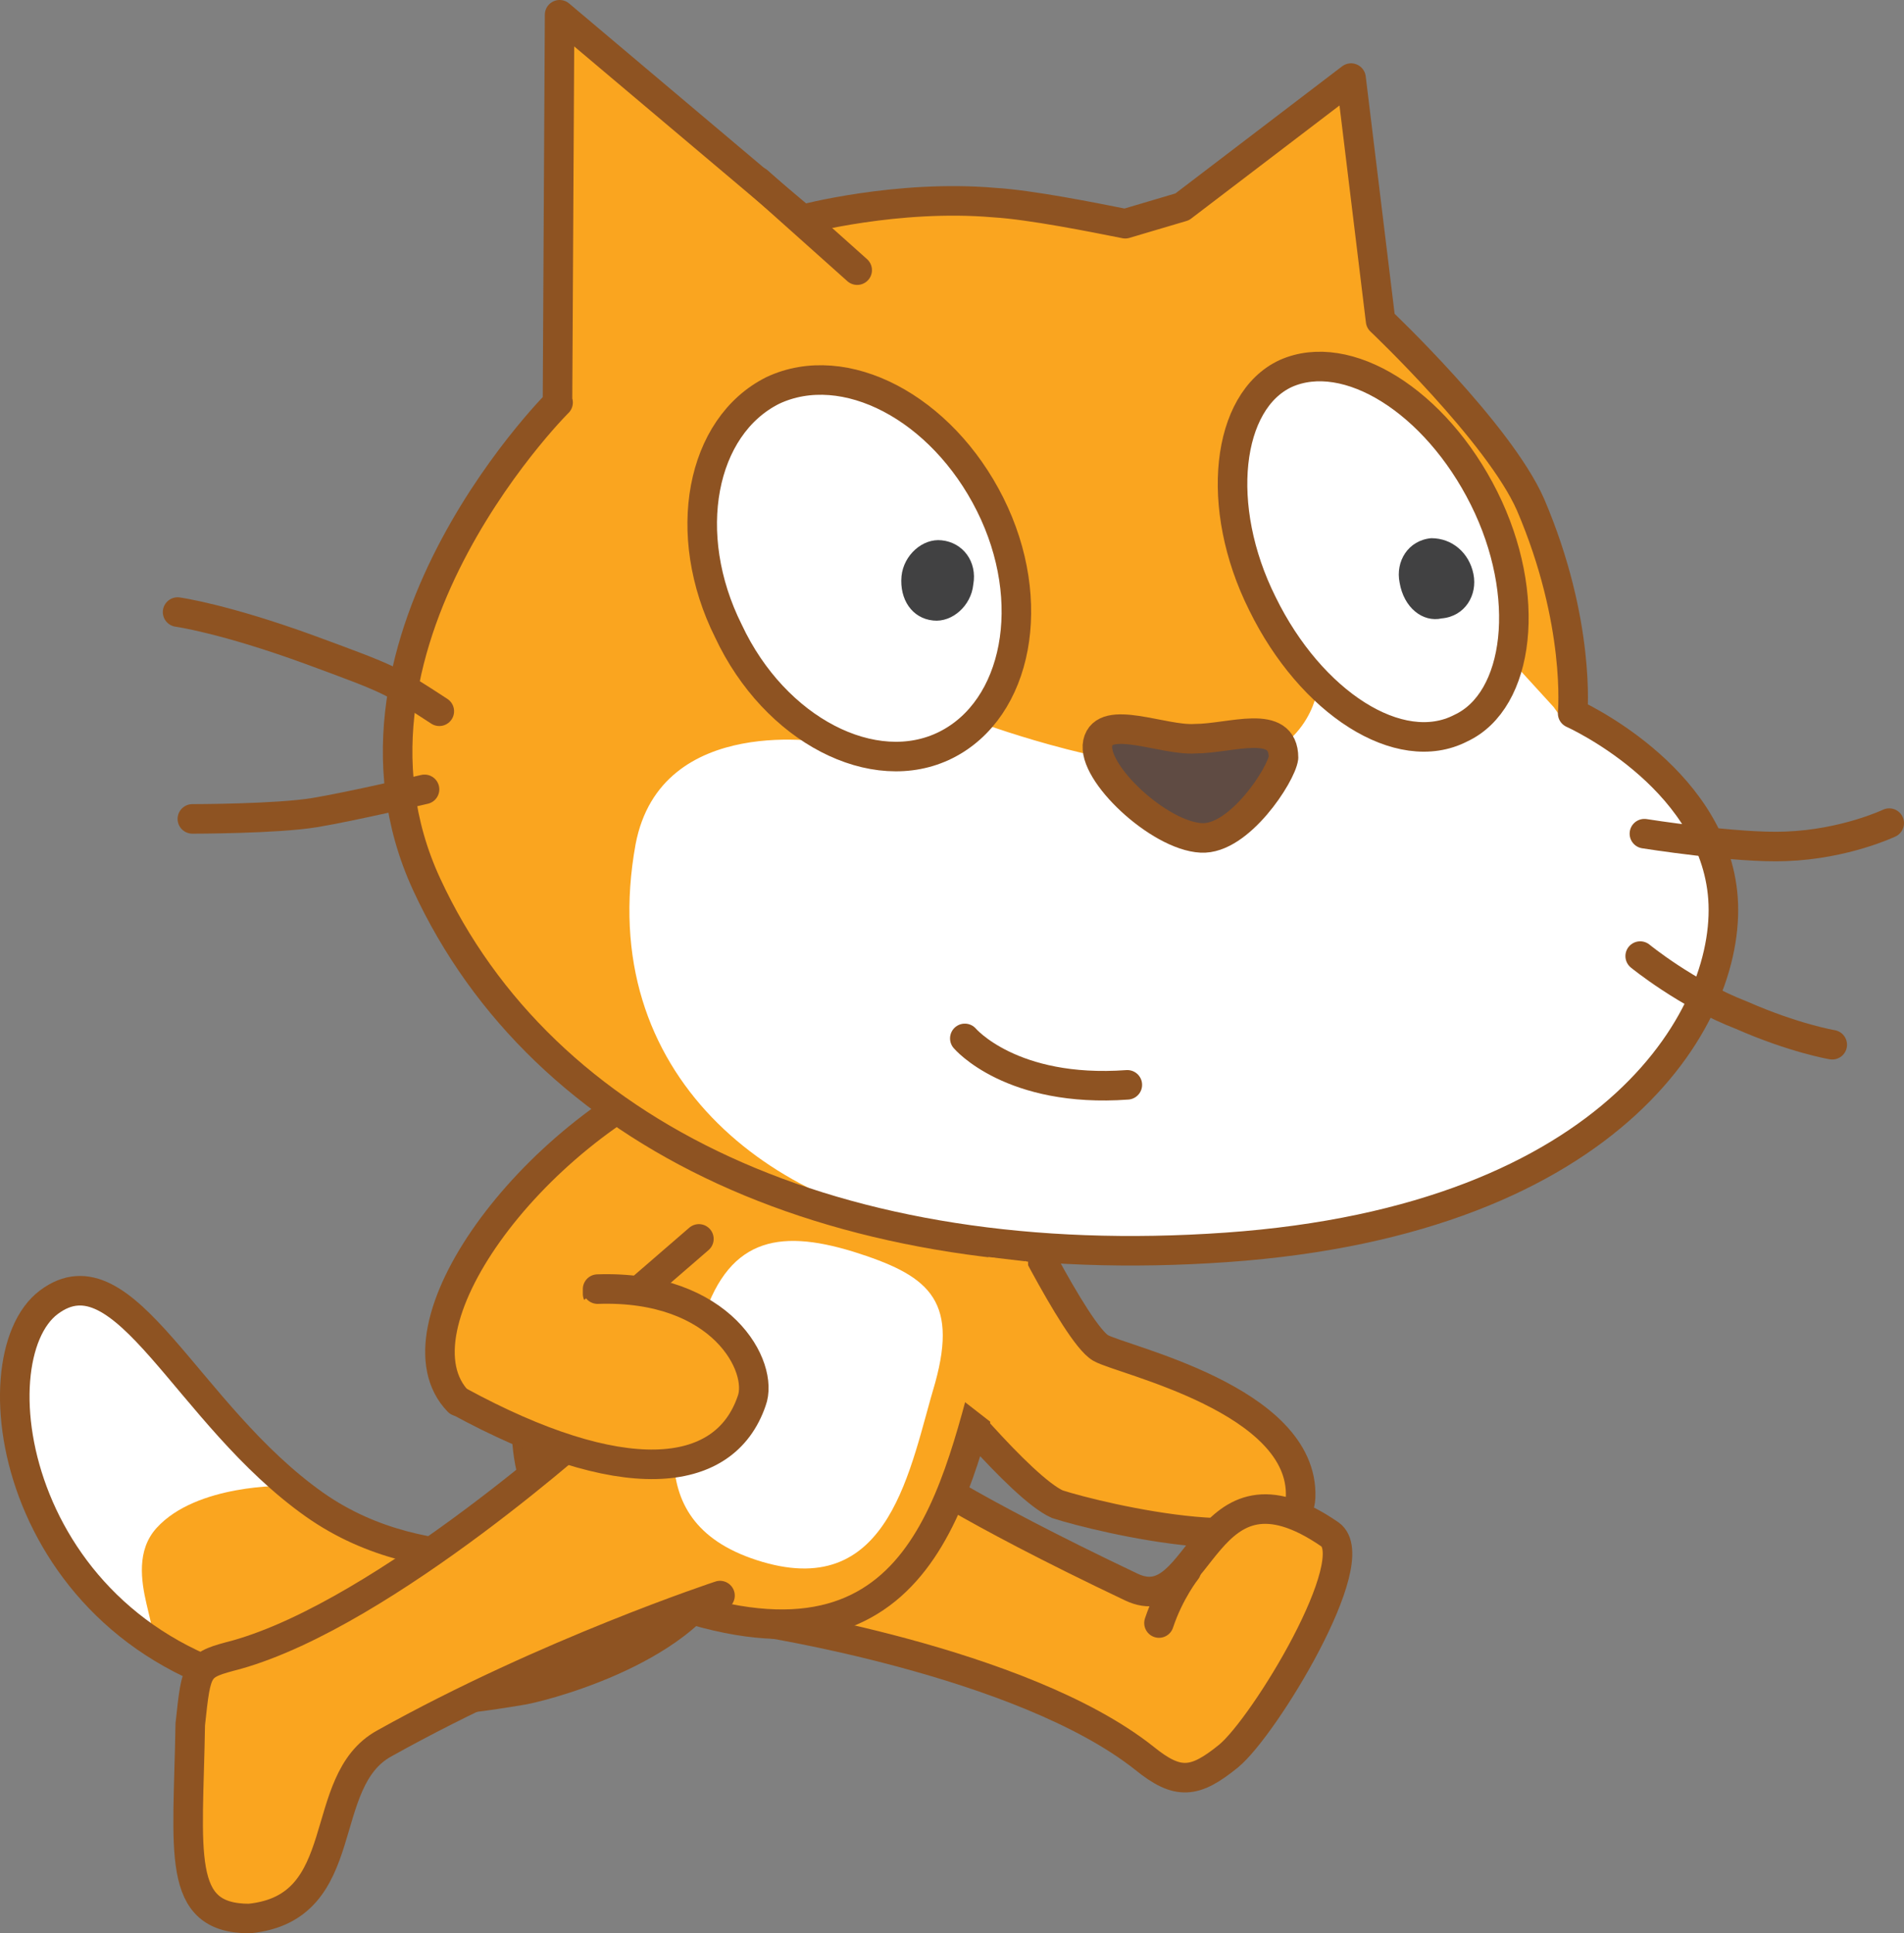 <svg version="1.1" xmlns="http://www.w3.org/2000/svg" xmlns:xlink="http://www.w3.org/1999/xlink" width="90.215" height="91.6" viewBox="0,0,90.215,91.6"><rect x="0" y="0" width="90.215" height="91.6" fill="#808080" stroke="none"/><g transform="translate(-204.785,-135.6)"><g data-paper-data="{&quot;isPaintingLayer&quot;:true}" fill-rule="nonzero" stroke-miterlimit="10" stroke-dasharray="" stroke-dashoffset="0" style="mix-blend-mode: normal"><path d="M252.448,191.966c0,0 3.293,6.811 4.486,7.501c0.995,0.576 9.647,2.431 9.477,7.067c-0.113,3.234 -9.528,0.984 -11.527,0.336c-1.746,-0.78 -5.885,-5.902 -5.885,-5.902" fill="#faa51f" stroke="#8e5322" stroke-width="1.4" stroke-linecap="round" stroke-linejoin="miter"/><g data-paper-data="{&quot;index&quot;:null}" fill="#faa51f" stroke="#8e5322" stroke-width="1.4" stroke-linecap="round" stroke-linejoin="round"><path d="M247.8,205.1c0,0 2.6,1.9 10.6,5.7c3.4,1.6 3.3,-6.7 9.4,-2.5c1.7,1.2 -3.1,9.1 -4.8,10.5c-1.6,1.3 -2.4,1.4 -4,0.1c-5.8,-4.6 -18.4,-6.5 -18.4,-6.5"/><path d="M259.7,212.5c0.5,-1.5 1.3,-2.5 1.3,-2.5"/></g><path d="M240.1,204.6" data-paper-data="{&quot;index&quot;:null}" fill="#faa51f" stroke="#8e5322" stroke-width="1.4" stroke-linecap="round" stroke-linejoin="round"/><g data-paper-data="{&quot;index&quot;:null}"><path d="M238.1,205.3c0.9,0.4 2.7,1 0.8,4.8c-1.8,3.8 -8.7,5.5 -9.5,5.6c-3,0.5 -6.9,1 -11.3,0.1c-12.7,-2.4 -14.6,-15.8 -11,-18.5c3.6,-2.7 6.5,5.3 12.6,9.6c2.7,1.9 5.7,2.4 8.2,2.5c3.5,0.2 9.4,-4.6 10.2,-4.1z" fill="#faa51f" stroke="none" stroke-width="1" stroke-linecap="butt" stroke-linejoin="miter"/><path d="M212.5,199.9c2.1,2.2 5.8,6.1 5.8,6.1c0,0 -4.2,-0.1 -6.1,2c-1.9,2.1 0.9,5.8 -0.8,5c-1.5,-1.2 -3.7,-3.1 -5.2,-6.5c-1.4,-3.4 -0.9,-8.5 1,-9.4c2.1,-0.8 3.5,0.6 5.3,2.8z" fill="#ffffff" stroke="none" stroke-width="1" stroke-linecap="butt" stroke-linejoin="miter"/><path d="M238.1,205.3c0.9,0.4 2.7,1 0.8,4.8c-1.8,3.8 -8.7,5.5 -9.5,5.6c-3,0.5 -6.9,1 -11.3,0.1c-12.7,-2.4 -14.6,-15.8 -11,-18.5c3.6,-2.7 6.5,5.3 12.6,9.6c2.7,1.9 5.7,2.4 8.2,2.5c3.5,0.2 9.4,-4.6 10.2,-4.1z" fill="none" stroke="#8e5322" stroke-width="1.4" stroke-linecap="round" stroke-linejoin="round"/></g><path d="M252.1,198.9c-1.9,6.4 -3,16.3 -14.4,13c-11.4,-3.4 -7.8,-11.7 -5.9,-18.1c1.9,-6.4 6.3,-7 12.8,-5.1c6.3,1.9 9.4,3.8 7.5,10.2z" data-paper-data="{&quot;index&quot;:null}" fill="#faa51f" stroke="#8e5322" stroke-width="1.4" stroke-linecap="round" stroke-linejoin="round"/><g data-paper-data="{&quot;index&quot;:null}" stroke="#8e5322" stroke-width="1.4" stroke-linecap="round" stroke-linejoin="round"><path d="M226.5,202c-3.3,-3.4 3.3,-12.6 11.3,-15.9l7.2,3.6" fill="#faa51f"/><path d="M234.2,197.5" fill="#faa51f"/><path d="M237.7,196.7" fill="none"/><path d="M237.9,194.3l-3.7,3.2" fill="#faa51f"/><path d="M234.2,197.5l-1.1,-0.6" fill="none"/></g><g data-paper-data="{&quot;index&quot;:null}" stroke="#8e5322" stroke-width="1.4" stroke-linecap="round" stroke-linejoin="round"><path d="M252.1,202.8" fill="#faa51f"/><path d="M250.1,200.6" fill="none"/></g><path d="M249.1,201.1c-1.2,4 -2.1,10.3 -8.2,8.5c-6.1,-1.8 -4.1,-7.1 -2.9,-11.2c1.2,-4.1 3.6,-4.6 7.2,-3.5c3.5,1.1 5,2.2 3.9,6.2z" data-paper-data="{&quot;index&quot;:null}" fill="#ffffff" stroke="none" stroke-width="1" stroke-linecap="butt" stroke-linejoin="miter"/><g data-paper-data="{&quot;index&quot;:null}" fill="#faa51f" stroke="#8e5322" stroke-width="1.4" stroke-linecap="round" stroke-linejoin="round"><path d="M238.9,211.2c0,0 -8.2,2.7 -15.9,7c-3.3,1.8 -1.4,7.8 -6.4,8.3c-3.5,0 -2.9,-3.1 -2.8,-9.2c0.3,-2.8 0.3,-2.8 2.2,-3.3c7.1,-2 17.1,-11.1 17.1,-11.1"/><path d="M221.6,219.8"/></g><path d="M233.1,196.679c5.9,-0.2 7.9,3.7 7.3,5.3c-1.3,3.8 -6.2,4.2 -13.9,0" data-paper-data="{&quot;index&quot;:null}" fill="#faa51f" stroke="#8e5322" stroke-width="1.4" stroke-linecap="round" stroke-linejoin="round"/><g data-paper-data="{&quot;index&quot;:null}"><g><path d="M260.8,145.4l8,-6.1l1.4,11.5c0,0 5.6,5.3 7.1,8.7c2.4,5.6 2,9.9 2,9.9c0,0 6.5,2.9 7.1,8.5c0.6,5.6 -5,15.5 -23.5,16.8c-18.5,1.3 -32.4,-5.3 -37.9,-17.2c-5.4,-11.7 6.9,-23.5 6.2,-22.8l0.1,-18.4l11.5,9.7c0,0 4.5,-1.2 9.1,-0.8c1.7,0.1 4.7,0.7 6.2,1z" fill="#faa51f" stroke="none" stroke-width="1" stroke-linecap="butt" stroke-linejoin="miter"/><path d="M278.9,169.8c0,0 6.4,2.4 6.9,8c0.8,5.6 -5.4,15.3 -22.8,16.3c-4,0.2 -7.5,0.5 -13,-0.2c-8.5,-0.9 -17.1,-7.3 -15.1,-18.3c1.2,-6.3 9.2,-4.8 9.2,-4.8l7.3,-0.9c0,0 6.8,2.5 11.1,2.1c4.3,-0.4 4.7,-3.7 4.7,-3.7l9.1,-1.5l2.1,2.3z" fill="#ffffff" stroke="none" stroke-width="1" stroke-linecap="butt" stroke-linejoin="miter"/><path d="M294.3,174.6c0,0 -2.1,1 -4.9,1.1c-2.3,0.1 -6.7,-0.6 -6.7,-0.6" fill="none" stroke="#8e5322" stroke-width="1.4" stroke-linecap="round" stroke-linejoin="round"/><path d="M291.6,185.1c0,0 -1.8,-0.3 -4.3,-1.4c-2.6,-1 -4.8,-2.8 -4.8,-2.8" fill="none" stroke="#8e5322" stroke-width="1.4" stroke-linecap="round" stroke-linejoin="round"/><path d="M245.4,148.4l-4.7,-4.2" fill="none" stroke="#8e5322" stroke-width="1.4" stroke-linecap="round" stroke-linejoin="round"/><path d="M260.8,145.4l8,-6.1l1.4,11.5c0,0 5.6,5.3 7.1,8.7c2.4,5.6 2,9.9 2,9.9c0,0 6.5,2.9 7.1,8.5c0.6,5.6 -5,15.5 -23.5,16.8c-18.5,1.3 -32.4,-5.3 -37.9,-17.2c-5.4,-11.7 6.9,-23.5 6.2,-22.8l0.1,-18.4l11.5,9.7c0,0 4.5,-1.2 9.1,-0.8c1.7,0.1 4.7,0.7 6.2,1z" fill="none" stroke="#8e5322" stroke-width="1.4" stroke-linecap="round" stroke-linejoin="round"/><path d="M224.9,173c0,0 -3.4,0.8 -5.2,1.1c-1.8,0.3 -5.8,0.3 -5.8,0.3" fill="none" stroke="#8e5322" stroke-width="1.4" stroke-linecap="round" stroke-linejoin="round"/><path d="M213.2,164.6c0,0 2.2,0.3 6.3,1.8c3.8,1.4 3.8,1.4 6.1,2.9" fill="none" stroke="#8e5322" stroke-width="1.4" stroke-linecap="round" stroke-linejoin="round"/></g><g><path d="M275.1,159.2c2.3,4.6 1.7,9.6 -1.1,10.9c-2.9,1.5 -7.1,-1.2 -9.4,-5.9c-2.3,-4.6 -1.7,-9.6 1.1,-10.9c2.9,-1.3 7.1,1.3 9.4,5.9z" fill="#ffffff" stroke="#8e5322" stroke-width="1.4" stroke-linecap="round" stroke-linejoin="round"/><path d="M274.6,162.8c0.2,1 -0.4,2 -1.5,2.1c-0.9,0.2 -1.8,-0.5 -2,-1.7c-0.2,-1 0.4,-2 1.5,-2.1c1,0 1.8,0.7 2,1.7" fill="#414142" stroke="none" stroke-width="1" stroke-linecap="butt" stroke-linejoin="miter"/></g><g><path d="M251.7,159.5c2.3,4.6 1.3,9.7 -2.1,11.4c-3.4,1.7 -8.1,-0.7 -10.3,-5.4c-2.3,-4.6 -1.3,-9.7 2.1,-11.4c3.4,-1.6 8,0.8 10.3,5.4z" fill="#ffffff" stroke="#8e5322" stroke-width="1.4" stroke-linecap="round" stroke-linejoin="round"/><path d="M250.9,163.3c-0.1,1 -1,1.8 -1.9,1.7c-1,-0.1 -1.6,-1 -1.5,-2.1c0.1,-1 1,-1.8 1.9,-1.7c1,0.1 1.7,1 1.5,2.1" fill="#414142" stroke="none" stroke-width="1" stroke-linecap="butt" stroke-linejoin="miter"/></g><path d="M261.4,170.6c1.7,0 4.2,-1 4.2,0.9c-0.1,0.8 -2.1,3.9 -3.9,3.8c-2,-0.1 -5.2,-3.1 -4.9,-4.5c0.3,-1.4 3.1,-0.1 4.6,-0.2z" fill="#5f4b43" stroke="#8e5322" stroke-width="1.4" stroke-linecap="round" stroke-linejoin="round"/><path d="M258.2,187c-5.5,0.4 -7.7,-2.2 -7.7,-2.2" fill="#ffffff" stroke="#8e5322" stroke-width="1.4" stroke-linecap="round" stroke-linejoin="round"/></g><path d="M250.072,201.694l1.55,-6.537l1.875,0.221c0,0 0.02,3.174 -0.213,4.452c-0.244,1.34 -1.219,3.413 -1.219,3.413z" fill="#faa51f" stroke="none" stroke-width="0" stroke-linecap="butt" stroke-linejoin="miter"/></g></g></svg>
